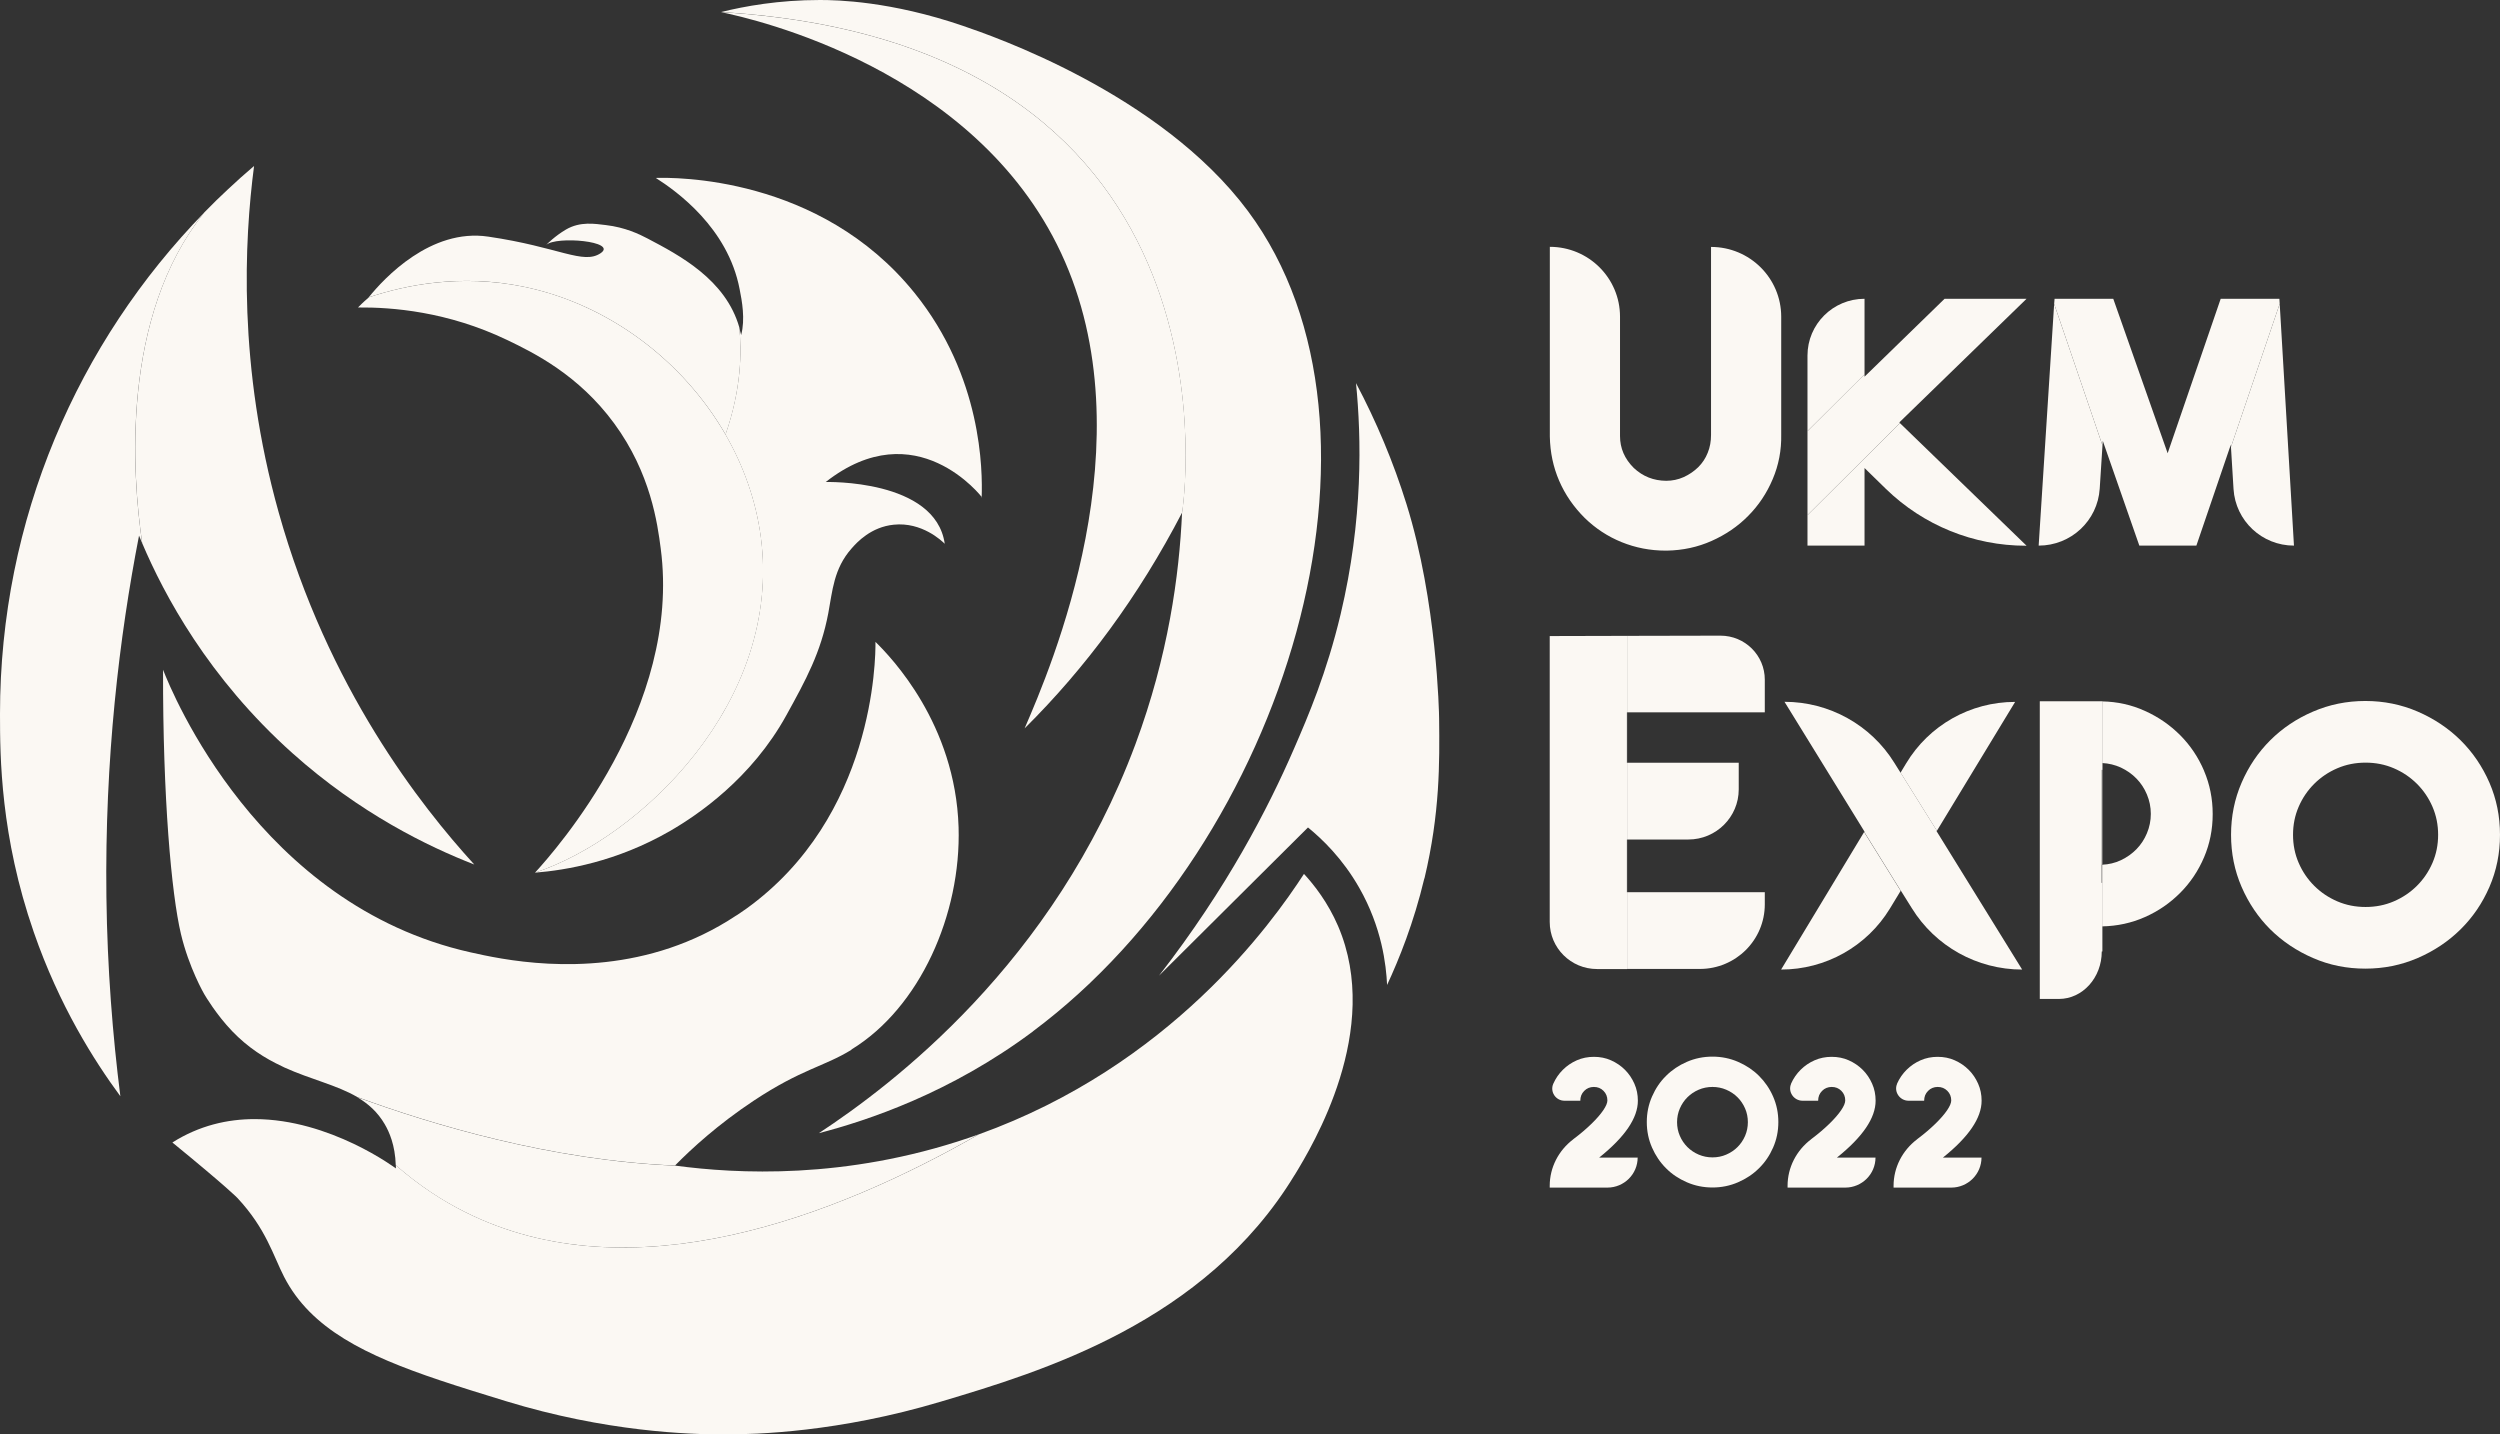 <svg width="305" height="175" viewBox="0 0 305 175" fill="none" xmlns="http://www.w3.org/2000/svg">
<rect x="0" y="0" width="305" height="175" fill="#333333" stroke="none"/>
<path d="M17.35 66.279C17.213 65.955 17.087 65.644 16.962 65.345C14.559 77.686 12.769 92.569 12.982 109.431C13.094 118.198 13.745 126.331 14.684 133.741C11.479 129.394 7.223 122.682 4.119 113.715C0.063 102.021 0 92.369 0 87.114C0 63.327 9.501 41.745 24.937 25.916C14.722 38.619 16.111 57.885 17.35 66.279Z" fill="#FBF8F3"/>
<path d="M57.861 105.471C52.227 103.279 43.928 99.256 35.703 91.909C25.388 82.68 20.017 72.543 17.351 66.279C16.124 57.885 14.722 38.607 24.937 25.904C25.876 24.932 26.84 23.998 27.829 23.077C28.868 22.105 29.919 21.159 30.996 20.25C29.807 29.378 29.005 44.672 34 62.518C39.997 83.926 51.326 98.31 57.861 105.471Z" fill="#FBF8F3"/>
<path d="M126.036 125.82C115.946 133.355 105.869 136.692 99.898 138.249C108.761 132.421 128.59 117.526 138.53 90.775C142.511 80.053 143.875 70.202 144.213 62.518C144.213 62.518 153.302 5.43 87.968 1.47C90.835 0.76 94.99 0 100.035 0C102.114 0 108.673 0.137 117.511 3.163C120.841 4.309 141.522 11.333 152.262 25.767C172.042 52.393 156.932 102.756 126.036 125.808V125.82Z" fill="#FBF8F3"/>
<path d="M144.225 62.518C138.905 72.767 132.445 81.472 125.047 88.82L125.009 88.858C125.009 88.858 125.009 88.833 125.021 88.82C128.189 81.472 140.144 53.738 129.453 30.873C118.925 8.369 91.973 2.317 87.98 1.482C153.313 5.442 144.225 62.53 144.225 62.53V62.518Z" fill="#FBF8F3"/>
<path d="M103.878 128.074C100.486 130.154 97.819 130.403 91.948 134.289C87.579 137.19 84.387 140.129 82.396 142.147C82.396 142.159 82.396 142.184 82.396 142.197C67.249 141.574 52.627 137.165 43.589 133.84C41.085 132.371 37.931 131.698 34.688 130.229C34.651 130.216 34.626 130.204 34.588 130.179C34.538 130.154 34.501 130.142 34.463 130.117C34.413 130.092 34.388 130.079 34.388 130.079C32.335 129.12 30.269 127.825 28.317 125.795C26.401 123.79 25.087 121.573 24.912 121.274C24.912 121.274 23.059 118.099 22.07 113.927C20.918 109.057 19.854 97.326 19.892 81.709C20.993 84.536 31.584 110.402 57.384 116.181C60.99 116.99 71.042 119.245 81.721 115.658C84.412 114.749 87.128 113.478 89.795 111.71C89.807 111.71 89.832 111.685 89.858 111.673C89.883 111.673 89.907 111.648 89.932 111.623H89.945C90.308 111.386 90.671 111.137 91.034 110.876C106.645 99.642 106.832 80.414 106.807 78.309C108.723 80.19 116.559 88.309 116.947 100.913C117.273 111.561 112.215 122.943 103.878 128.037V128.074Z" fill="#FBF8F3"/>
<path d="M119.388 138.398C101.837 148.448 76.975 158.025 56.721 147.863C53.954 146.481 51.112 144.638 48.283 142.159C48.208 139.693 47.482 138.087 46.944 137.165C46.08 135.671 44.916 134.65 43.576 133.853C52.614 137.178 67.236 141.586 82.383 142.209C82.383 142.209 82.383 142.209 82.396 142.209C89.844 143.205 103.089 143.94 118.174 138.822C118.587 138.685 118.988 138.535 119.388 138.398Z" fill="#FBF8F3"/>
<path d="M157.946 143.343C147.017 161.363 127.038 167.341 114.77 171.003C102.276 174.739 92.274 175 88.356 175C84.049 175 73.947 174.689 61.679 170.928C58.85 170.056 56.158 169.234 53.642 168.387C44.654 165.373 37.931 162.135 34.664 155.784C33.337 153.206 32.473 149.918 28.981 146.17C28.981 146.17 27.841 144.949 21.031 139.383C24.324 137.303 27.766 136.531 31.059 136.531C40.285 136.531 48.297 142.546 48.297 142.546C48.297 142.409 48.297 142.284 48.297 142.16C51.126 144.638 53.98 146.481 56.734 147.863C76.989 158.026 101.851 148.449 119.402 138.399C142.786 129.992 155.142 112.682 159.085 106.617C160.349 107.987 162.002 110.104 163.241 112.968C168.687 125.646 160.137 139.756 157.946 143.355V143.343Z" fill="#FBF8F3"/>
<path d="M173.769 107.165C172.467 112.619 170.69 117.015 169.225 120.166C169.112 117.713 168.587 113.142 165.82 108.298C163.78 104.724 161.301 102.357 159.573 100.95C153.514 106.978 147.455 113.005 141.396 119.033C149.709 108.335 154.766 98.497 157.871 91.336C159.636 87.276 161.852 82.083 163.554 74.947C166.308 63.377 166.095 53.414 165.432 46.739C167.911 51.422 169.989 56.353 171.591 61.497C175.309 73.39 175.572 87.064 175.572 87.674C175.635 93.005 175.684 99.207 173.782 107.177L173.769 107.165Z" fill="#FBF8F3"/>
<path d="M65.271 106.467C67.75 103.752 83.185 86.392 80.606 66.901C80.218 63.925 79.404 57.748 74.923 51.646C70.579 45.73 65.133 43.04 61.854 41.471C54.593 37.996 47.82 37.473 43.677 37.511C43.852 37.336 44.265 36.901 44.916 36.353C44.929 36.328 44.954 36.303 44.979 36.278C49.435 34.783 56.158 33.401 63.844 34.97C74.247 37.1 83.335 44.024 88.518 53.016C90.734 56.864 92.236 61.098 92.824 65.494C95.503 85.607 78.115 102.208 65.271 106.467Z" fill="#FBF8F3"/>
<path d="M88.518 53.016C83.335 44.024 74.247 37.1 63.844 34.97C56.158 33.388 49.435 34.783 44.978 36.278C46.856 33.949 52.54 27.822 59.562 28.868C68.225 30.138 71.155 32.33 73.283 30.885C75.398 29.441 67.837 28.756 66.623 29.889C66.748 29.764 67.712 28.793 69.039 28.008C70.804 26.975 72.607 27.311 73.921 27.46C76.262 27.735 78.002 28.569 78.991 29.092C82.922 31.159 88.53 34.111 90.195 39.939C90.508 42.928 90.446 47.498 88.518 53.016Z" fill="#FBF8F3"/>
<path d="M119.814 60.687C119.814 60.687 111.778 50.151 100.736 58.807C100.736 58.807 114.131 58.421 115.258 66.341C114.882 65.968 112.466 63.664 109.048 64.012C106.269 64.286 104.554 66.154 103.891 66.914C101.7 69.392 101.562 72.12 101.049 74.822C100.135 79.629 98.333 82.917 95.942 87.251C91.698 94.96 85.126 99.431 81.733 101.386C75.211 105.147 69.002 106.168 65.259 106.467C78.103 102.208 95.491 85.595 92.812 65.494C92.224 61.098 90.722 56.864 88.506 53.016C90.433 47.499 90.509 42.928 90.183 39.939C90.183 39.939 90.183 39.964 90.183 39.977C90.246 40.201 90.333 40.512 90.421 40.873C90.934 38.93 90.521 36.714 90.233 35.269C88.806 27.797 82.547 23.326 80.006 21.707C82.121 21.645 99.998 21.383 111.577 35.742C119.827 45.967 119.877 57.399 119.764 60.7L119.814 60.687Z" fill="#FBF8F3"/>
<path d="M199.795 141.213C199.795 143.243 198.142 144.887 196.102 144.887H189.066V144.663C189.066 142.433 190.143 140.354 191.933 138.996L191.958 138.971C192.822 138.324 193.56 137.688 194.174 137.091C194.787 136.493 195.263 135.945 195.601 135.447C195.939 134.949 196.102 134.55 196.102 134.251C196.102 133.791 195.939 133.392 195.626 133.081C195.301 132.757 194.912 132.607 194.449 132.607C193.986 132.607 193.585 132.769 193.272 133.093C192.947 133.417 192.797 133.815 192.797 134.289H190.869C189.792 134.289 189.066 133.193 189.504 132.209C189.792 131.561 190.18 131.001 190.669 130.515C191.157 130.03 191.72 129.643 192.371 129.357C193.022 129.071 193.711 128.934 194.462 128.934C195.213 128.934 195.901 129.071 196.54 129.357C197.191 129.643 197.754 130.03 198.242 130.515C198.73 131.001 199.106 131.561 199.394 132.209C199.682 132.857 199.82 133.541 199.82 134.289C199.82 136.393 198.242 138.71 195.1 141.225H199.82L199.795 141.213Z" fill="#FBF8F3"/>
<path d="M208.921 128.909C210.023 128.909 211.062 129.12 212.038 129.544C213.014 129.967 213.866 130.528 214.592 131.25C215.318 131.972 215.894 132.807 216.319 133.778C216.745 134.75 216.958 135.783 216.958 136.892C216.958 138 216.745 139.034 216.319 140.005C215.894 140.976 215.318 141.823 214.592 142.533C213.866 143.255 213.014 143.816 212.038 144.239C211.062 144.663 210.023 144.874 208.921 144.874C207.819 144.874 206.78 144.663 205.804 144.239C204.827 143.816 203.976 143.255 203.263 142.533C202.536 141.811 201.973 140.976 201.548 140.005C201.122 139.034 200.909 138 200.909 136.892C200.909 135.783 201.122 134.75 201.548 133.778C201.973 132.807 202.536 131.96 203.263 131.25C203.989 130.528 204.827 129.967 205.804 129.544C206.78 129.12 207.819 128.909 208.921 128.909ZM208.921 141.201C209.522 141.201 210.085 141.088 210.598 140.864C211.124 140.64 211.587 140.329 211.975 139.943C212.363 139.557 212.676 139.096 212.902 138.573C213.127 138.05 213.24 137.489 213.24 136.904C213.24 136.319 213.127 135.746 212.902 135.235C212.676 134.712 212.363 134.251 211.975 133.865C211.587 133.479 211.124 133.168 210.598 132.944C210.073 132.72 209.509 132.607 208.921 132.607C208.333 132.607 207.757 132.72 207.243 132.944C206.718 133.168 206.255 133.479 205.866 133.865C205.478 134.251 205.165 134.712 204.94 135.235C204.715 135.758 204.602 136.319 204.602 136.904C204.602 137.489 204.715 138.062 204.94 138.573C205.165 139.096 205.478 139.557 205.866 139.943C206.255 140.329 206.718 140.64 207.243 140.864C207.769 141.088 208.333 141.201 208.921 141.201Z" fill="#FBF8F3"/>
<path d="M228.812 141.213C228.812 143.243 227.16 144.887 225.119 144.887H218.084V144.663C218.084 142.433 219.161 140.354 220.951 138.996L220.976 138.971C221.84 138.324 222.578 137.688 223.192 137.091C223.805 136.493 224.281 135.945 224.619 135.447C224.957 134.949 225.119 134.55 225.119 134.251C225.119 133.791 224.957 133.392 224.644 133.081C224.318 132.757 223.93 132.607 223.467 132.607C223.004 132.607 222.603 132.769 222.29 133.093C221.965 133.417 221.814 133.815 221.814 134.289H219.912C218.848 134.289 218.096 133.205 218.509 132.234V132.209C218.797 131.561 219.186 131.001 219.674 130.515C220.162 130.03 220.725 129.643 221.376 129.357C222.027 129.071 222.716 128.934 223.467 128.934C224.218 128.934 224.907 129.071 225.545 129.357C226.196 129.643 226.759 130.03 227.248 130.515C227.736 131.001 228.111 131.561 228.399 132.209C228.687 132.857 228.825 133.541 228.825 134.289C228.825 136.393 227.248 138.71 224.105 141.225H228.825L228.812 141.213Z" fill="#FBF8F3"/>
<path d="M241.744 141.213C241.744 143.243 240.091 144.887 238.051 144.887H231.016V144.663C231.016 142.433 232.092 140.354 233.882 138.996L233.907 138.971C234.771 138.324 235.51 137.688 236.123 137.091C236.736 136.493 237.212 135.945 237.55 135.447C237.888 134.949 238.051 134.55 238.051 134.251C238.051 133.791 237.888 133.392 237.575 133.081C237.25 132.757 236.862 132.607 236.398 132.607C235.935 132.607 235.535 132.769 235.222 133.093C234.896 133.417 234.746 133.815 234.746 134.289H232.843C231.779 134.289 231.028 133.205 231.441 132.234V132.209C231.729 131.561 232.117 131.001 232.605 130.515C233.093 130.03 233.657 129.643 234.308 129.357C234.959 129.071 235.647 128.934 236.398 128.934C237.149 128.934 237.838 129.071 238.477 129.357C239.128 129.643 239.691 130.03 240.179 130.515C240.667 131.001 241.043 131.561 241.331 132.209C241.619 132.857 241.756 133.541 241.756 134.289C241.756 136.393 240.179 138.71 237.037 141.225H241.756L241.744 141.213Z" fill="#FBF8F3"/>
<path d="M288.575 85.52C290.841 85.52 292.969 85.956 294.96 86.815C296.95 87.674 298.703 88.845 300.18 90.302C301.657 91.759 302.846 93.503 303.71 95.483C304.574 97.476 304.999 99.593 304.999 101.847C304.999 104.101 304.574 106.218 303.71 108.211C302.846 110.203 301.67 111.922 300.18 113.391C298.69 114.861 296.95 116.019 294.96 116.878C292.969 117.738 290.841 118.174 288.575 118.174C286.309 118.174 284.181 117.75 282.191 116.878C280.2 116.019 278.46 114.849 276.983 113.391C275.506 111.922 274.342 110.191 273.478 108.211C272.614 106.218 272.188 104.101 272.188 101.847C272.188 99.593 272.614 97.476 273.478 95.483C274.342 93.49 275.506 91.772 276.983 90.302C278.46 88.833 280.188 87.674 282.191 86.815C284.181 85.956 286.309 85.52 288.575 85.52ZM288.6 110.652C289.827 110.652 290.966 110.428 292.043 109.967C293.12 109.506 294.058 108.871 294.86 108.074C295.661 107.277 296.299 106.343 296.762 105.272C297.225 104.201 297.451 103.067 297.451 101.847C297.451 100.626 297.225 99.493 296.762 98.422C296.299 97.351 295.661 96.417 294.86 95.62C294.058 94.823 293.12 94.188 292.043 93.727C290.966 93.266 289.827 93.042 288.6 93.042C287.374 93.042 286.234 93.266 285.158 93.727C284.081 94.188 283.142 94.823 282.341 95.62C281.54 96.417 280.901 97.351 280.438 98.422C279.975 99.493 279.75 100.626 279.75 101.847C279.75 103.067 279.975 104.201 280.438 105.272C280.901 106.343 281.54 107.277 282.341 108.074C283.142 108.871 284.081 109.506 285.158 109.967C286.234 110.428 287.374 110.652 288.6 110.652Z" fill="#FBF8F3"/>
<path d="M198.506 102.419H198.48V108.846H198.506V102.419Z" fill="#FBF8F3"/>
<path d="M198.506 86.902H198.48V93.054H198.506V86.902Z" fill="#FBF8F3"/>
<path d="M215.305 110.328V108.846H198.505V118.211H207.381C211.762 118.211 215.305 114.686 215.305 110.328Z" fill="#FBF8F3"/>
<path d="M212.125 96.305V93.054H198.505V102.42H205.979C209.371 102.42 212.125 99.68 212.125 96.305Z" fill="#FBF8F3"/>
<path d="M198.48 86.902H198.505V77.575L189.066 77.599V112.482C189.066 115.645 191.645 118.223 194.837 118.223H198.505V108.858H198.48V102.432H198.505V93.067H198.48V86.915V86.902Z" fill="#FBF8F3"/>
<path d="M215.305 86.902V82.917C215.305 79.953 212.889 77.55 209.897 77.55L198.505 77.575V86.902H215.305Z" fill="#FBF8F3"/>
<path d="M245.825 85.632C240.38 85.632 235.335 88.484 232.543 93.142L231.867 94.263L236.299 101.361L245.838 85.644L245.825 85.632Z" fill="#FBF8F3"/>
<path d="M217.295 118.286C222.715 118.286 227.748 115.471 230.565 110.851L231.879 108.684L227.422 101.511L217.295 118.286Z" fill="#FBF8F3"/>
<path d="M236.249 101.424L236.299 101.349L231.867 94.25V94.275L231.104 93.055C228.237 88.434 223.167 85.62 217.709 85.62L227.473 101.461L227.448 101.511L231.905 108.684V108.659L233.244 110.801C236.111 115.446 241.206 118.286 246.702 118.286L236.274 101.424H236.249Z" fill="#FBF8F3"/>
<path d="M256.403 105.483C256.403 105.483 256.453 105.483 256.478 105.483V93.079C256.478 93.079 256.428 93.079 256.403 93.079V105.496V105.483Z" fill="#FBF8F3"/>
<path d="M256.403 107.725V93.926C256.403 93.926 256.453 93.926 256.478 93.926V85.557H248.854V121.872H251.183C254.075 121.872 256.415 119.282 256.415 116.081C256.415 116.081 256.466 116.081 256.491 116.081V107.712C256.491 107.712 256.44 107.712 256.415 107.712L256.403 107.725Z" fill="#FBF8F3"/>
<path d="M268.897 94.038C268.196 92.394 267.232 90.95 265.993 89.704C264.753 88.459 263.314 87.463 261.674 86.728C260.059 85.993 258.319 85.607 256.466 85.57V93.092C257.267 93.129 258.031 93.316 258.744 93.64C259.47 93.988 260.109 94.424 260.647 94.985C261.185 95.533 261.611 96.18 261.924 96.927C262.237 97.675 262.4 98.459 262.4 99.294C262.4 100.128 262.237 100.913 261.924 101.66C261.611 102.407 261.185 103.055 260.647 103.603C260.109 104.151 259.483 104.599 258.744 104.948C258.031 105.284 257.28 105.458 256.466 105.496V113.018C258.319 112.98 260.046 112.607 261.674 111.884C263.314 111.162 264.753 110.166 265.993 108.92C267.232 107.675 268.196 106.23 268.897 104.586C269.598 102.943 269.948 101.187 269.948 99.319C269.948 97.451 269.598 95.695 268.897 94.051V94.038Z" fill="#FBF8F3"/>
<path d="M203.212 67.176C201.322 67.176 199.532 66.827 197.842 66.142C196.152 65.457 194.65 64.473 193.335 63.19C191.983 61.845 190.944 60.338 190.218 58.657C189.492 56.976 189.117 55.183 189.079 53.265V30.113C193.811 30.113 197.642 33.924 197.642 38.632V53.202C197.642 54.684 198.205 55.98 199.319 57.088C200.433 58.134 201.748 58.645 203.275 58.657C204.013 58.657 204.739 58.508 205.403 58.209C206.066 57.91 206.668 57.499 207.181 57.001C207.682 56.503 208.082 55.905 208.345 55.232C208.62 54.56 208.746 53.838 208.746 53.065V30.126C213.478 30.126 217.308 33.937 217.308 38.644V53.016C217.346 54.934 216.995 56.752 216.269 58.458C215.543 60.177 214.541 61.671 213.277 62.941C212.013 64.224 210.523 65.233 208.82 65.992C207.118 66.752 205.303 67.138 203.375 67.176H203.225H203.212Z" fill="#FBF8F3"/>
<path d="M220.513 62.842V66.565H227.473V57.1L230.077 59.641C234.646 64.087 240.767 66.578 247.152 66.578H247.24L231.792 51.621L220.5 62.854L220.513 62.842Z" fill="#FBF8F3"/>
<path d="M227.473 36.452C223.63 36.452 220.513 39.553 220.513 43.376V52.592L227.473 45.668V36.452Z" fill="#FBF8F3"/>
<path d="M247.24 36.452H237.238L227.473 45.954V45.656L220.513 52.592V62.842L231.804 51.608L231.717 51.534L247.24 36.452Z" fill="#FBF8F3"/>
<path d="M248.717 66.565C252.66 66.565 255.915 63.527 256.165 59.616L256.503 54.348L250.607 37.075L248.717 66.565Z" fill="#FBF8F3"/>
<path d="M278.085 36.452H270.925L264.453 55.295L257.818 36.452H250.658L250.607 37.075L256.504 54.348L256.541 53.788L260.998 66.565H267.958L272.152 54.273L272.177 54.535L278.123 37.062L278.085 36.452Z" fill="#FBF8F3"/>
<path d="M278.123 37.062L272.177 54.535L272.49 59.654C272.728 63.539 275.957 66.565 279.863 66.565L278.123 37.05V37.062Z" fill="#FBF8F3"/>
</svg>
